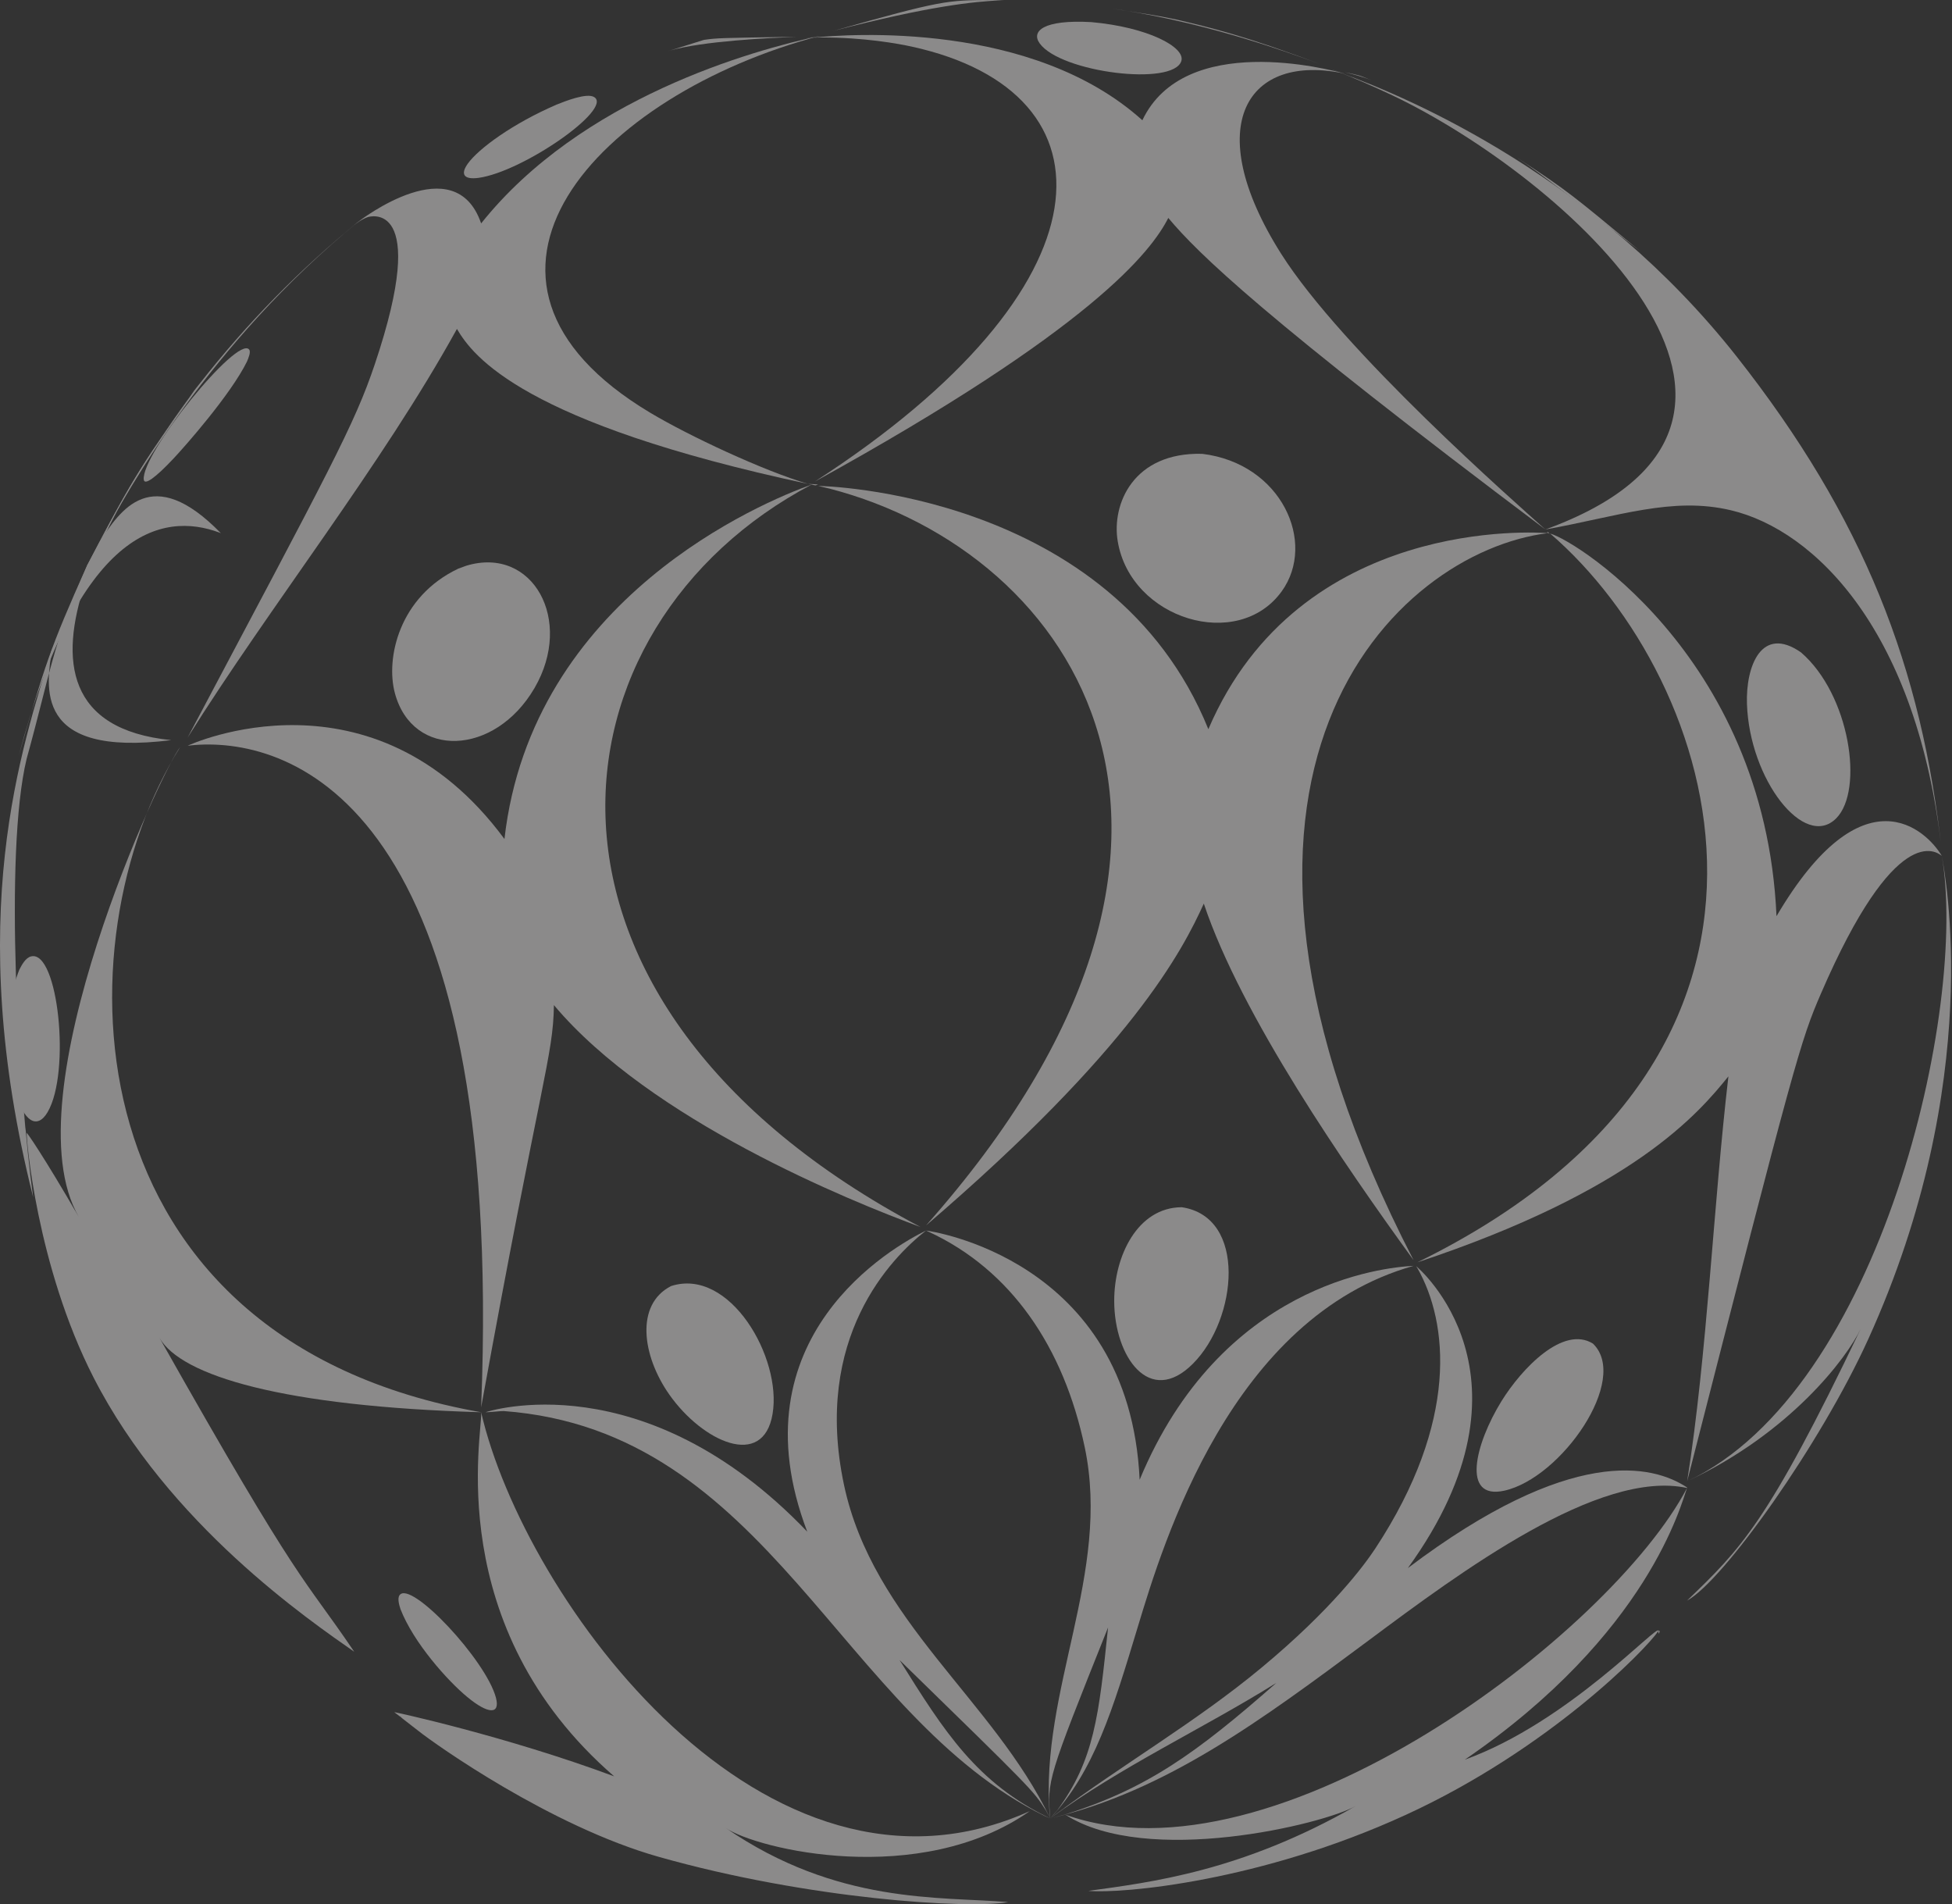 <?xml version="1.0" encoding="UTF-8"?>
<svg width="445px" height="434px" viewBox="0 0 445 434" version="1.1" xmlns="http://www.w3.org/2000/svg" xmlns:xlink="http://www.w3.org/1999/xlink">
    <rect x="0" y="0" width="445" height="434" fill="#333333" stroke="none"/>
    <!-- Generator: Sketch 55.1 (78136) - https://sketchapp.com -->
    <title>logo-icon</title>
    <desc>Created with Sketch.</desc>
    <g id="Badges" stroke="none" stroke-width="1" fill="none" fill-rule="evenodd" opacity="0.473">
        <g id="Certificate" transform="translate(-315, -87)" fill="#EDEAEA">
            <g id="logo-icon" style="mix-blend-mode: multiply;" transform="translate(315, 87)">
                <path d="M306.901,16.556 C306.828,16.531 306.698,16.506 306.641,16.486 C309.86,17.135 309.86,17.135 312.544,18.247 L311.446,17.843 C310.089,17.394 309.189,17.115 306.901,16.556" id="Fill-1"></path>
                <path d="M190.324,6.946 C190.158,6.996 189.934,7.055 189.767,7.095 C214.75,0.04 215.827,0.04 226.118,-1.10134124e-13 L229.415,0.05 L228.578,0.05 C221.823,0.349 211.989,1.382 190.324,6.946 M255.849,2.31 C255.152,2.19 254.221,2.076 253.509,1.966 C256.899,2.5 261.445,3.154 264.825,3.782 L268.174,4.451 C275.61,6.202 284.045,8.198 300.791,14.57 C294.81,12.345 276.609,5.598 255.849,2.31" id="Fill-2"></path>
                <path d="M152.595,11.556 C152.512,11.581 152.392,11.621 152.299,11.656 C154.706,10.888 157.91,9.88 160.338,9.131 L160.572,9.076 C163.682,8.657 163.682,8.657 181.499,8.388 C175.191,8.677 160.416,9.321 152.595,11.556" id="Fill-3"></path>
                <path d="M350.532,39.234 C357.61,44.444 373.726,57.108 373.851,57.212 C357.974,44.039 357.361,43.521 346.351,36.28 L345.738,35.886 C346.57,36.435 347.813,37.248 350.532,39.234" id="Fill-4"></path>
                <path d="M303.474,15.758 L303.474,15.758 C304.098,15.977 304.738,16.212 305.372,16.451 C304.717,16.277 304.098,15.992 303.474,15.758 M307.671,17.409 C307.036,17.15 306.194,16.825 305.575,16.576 C322.18,22.604 363.856,40.631 395.859,81.198 C424.929,118.077 438.123,152.072 442.694,194.206 C437.244,143.959 413.774,120.832 394.58,116.296 C381.241,113.137 368.994,117.678 352.301,120.682 C419.75,96.157 356.388,40.297 317.442,21.74 C316.647,21.361 312.476,19.39 307.671,17.409" id="Fill-5"></path>
                <path d="M237.029,9.905 C241.829,16.531 267.472,19.719 269.308,13.911 C270.301,10.738 261.569,6.167 248.782,5.04 C237.83,4.421 235.011,7.13 237.029,9.905" id="Fill-6"></path>
                <path d="M183.797,8.637 L183.797,8.637 C184.333,8.577 184.858,8.542 185.389,8.483 C184.916,8.602 184.916,8.602 183.797,8.637 M187.172,8.542 C186.637,8.542 185.909,8.562 185.363,8.577 C193.496,7.739 235.318,4.77 260.425,27.409 C270.03,7.185 302.938,15.758 306.657,16.81 C284.467,11.945 273.499,28.422 292.012,57.761 C306.043,79.986 345.784,114.834 352.301,120.682 C287.982,72.336 273.099,57.761 266.338,49.673 C262.474,57.272 249.052,74.886 185.732,109.774 C254.304,65.465 255.526,21.047 207.844,10.623 C204.916,9.984 197.048,8.513 187.172,8.542" id="Fill-7"></path>
                <path d="M106.65,37.293 C104.881,39.768 105.792,40.981 109.083,40.542 C119.214,39.15 139.682,24.889 135.496,22.154 C133.853,21.057 128.803,23.078 126.9,23.836 C116.827,28.187 109.083,33.895 106.65,37.293" id="Fill-8"></path>
                <path d="M80.627,51.374 L81.36,50.776 L81.448,50.711 C82.359,50.002 103.732,33.566 109.687,50.92 C132.454,22.364 171.368,11.486 187.032,8.143 C136.032,21.591 97.273,63.624 148.274,94.097 C157.026,99.326 174.01,107.289 184.208,110.293 C119.235,96.412 107.84,81.223 104.169,74.971 C87.075,105.972 61.505,138.211 42.773,168.114 C75.213,106.9 80.778,96.916 85.463,82.964 C98.22,44.968 83.991,49.438 83.846,49.478 C82.431,49.972 81.069,51.035 80.627,51.374" id="Fill-9"></path>
                <path d="M7.556,272.874 C-8.524,208.851 5.013,170.415 11.909,147.726 C10.531,156.443 7.457,172.67 39.034,168.693 C-8.482,163.953 31.998,105.279 45.545,87.41 L44.364,88.927 C33.579,104.106 30.339,108.692 19.881,128.835 C11.794,147.462 11.727,152.452 6.074,172.945 C0.858,194.535 4.264,248.958 7.556,272.874 C7.556,272.874 4.165,242.746 4.124,242.072" id="Fill-10"></path>
                <path d="M398.256,160.445 C398.839,177.715 411.403,193.797 418.621,186.497 C424.971,180.075 421.705,158.29 410.581,148.699 C401.595,142.422 397.965,151.798 398.256,160.445" id="Fill-11"></path>
                <path d="M352.857,121.515 C352.212,120.961 353.71,121.515 352.857,121.515 C356.711,121.515 402.36,148.59 404.991,208.821 C424.726,175.29 439.173,189.171 442.678,195.079 C442.647,195.039 442.72,195.119 442.678,195.079 C441.394,194.026 432.111,187.165 415.127,226.445 C410.493,237.153 409.276,241.239 384.626,337.616 C389.218,308.381 390.601,274.65 394.029,245.326 C387.18,253.798 372.348,271.372 323.1,287.724 C420.499,240.037 391.803,154.682 353.424,121.635" id="Fill-12"></path>
                <path d="M254.809,123.371 C257.773,141.16 282.225,148.595 292.205,134.763 C300.193,123.681 292.158,105.623 274.061,103.437 C258.413,103.038 253.384,114.854 254.809,123.371" id="Fill-13"></path>
                <path d="M184.219,110.293 L184.208,110.293 C184.957,110.313 185.732,110.358 186.491,110.428 C186.361,110.468 186.221,110.518 186.091,110.578 C186.044,110.593 185.992,110.628 185.94,110.628 C185.628,110.613 185.352,110.503 185.051,110.433 C184.775,110.388 184.489,110.333 184.219,110.293 M189.164,111.381 C188.369,111.176 187.313,110.942 186.517,110.757 C187.172,110.742 253.55,112.03 275.47,166.198 C296.329,117.489 350.553,121.341 352.857,121.515 C318.134,125.816 264.773,176.073 322.253,287.22 C306.698,265.794 282.953,231.464 274.435,205.952 C269.588,216.605 258.137,239.009 211.11,279.306 C289.376,191.147 245.261,125.956 189.164,111.381" id="Fill-14"></path>
                <path d="M90.024,157.995 C94.07,173.034 112.807,172.351 121.856,156.818 C130.873,141.335 121.45,124.394 106.332,128.93 C105.786,129.11 105.027,129.399 104.491,129.599 C90.955,136 87.887,150.067 90.024,157.995" id="Fill-15"></path>
                <path d="M44.442,169.801 C43.943,169.831 43.278,169.916 42.773,169.976 C43.153,169.751 84.995,150.59 115.001,191.227 C121.237,136.29 173.844,114.425 185.051,110.433 C123.988,142.592 112.661,228.256 209.851,279.665 C193.668,273.692 148.362,255.35 126.276,229.089 C126.109,240.84 123.358,245.52 109.687,320.771 C115.168,183.742 66.711,168.134 44.442,169.801" id="Fill-16"></path>
                <path d="M3.515,248.873 C5.382,255.625 8.471,257.541 10.858,253.474 C16.184,244.383 13.24,216.51 7.104,217.982 C5.809,218.286 4.946,219.973 4.42,220.981 C0.868,229.658 1.763,242.512 3.515,248.873" id="Fill-17"></path>
                <path d="M80.752,376.471 C68.864,358.887 68.983,362.759 36.34,304.893 C41.26,313.625 64.688,320.566 109.687,321.883 C15.45,305.288 13.292,214.439 41.078,170.265 C37.401,174.551 1.976,249.831 17.972,277.375 C9.74,263.174 6.105,258.04 6.084,258.209 C5.954,259.142 8.305,288.497 21.322,313.95 C38.457,347.466 70.548,369.326 80.752,376.471" id="Fill-18"></path>
                <path d="M106.504,386.77 C111.299,390.742 114.06,390.827 113.067,386.975 C110.831,378.392 93.586,360.03 91.085,363.578 C90.544,364.336 91.017,365.883 91.314,366.791 C94.267,374.371 101.969,383.018 106.504,386.77" id="Fill-19"></path>
                <path d="M229.842,433.524 C214.131,432.232 190.797,434.073 165.43,416.624 C172.497,421.489 209.659,430.39 234.772,412.787 C174.416,439.966 119.463,364.366 109.687,321.883 C110.103,326.404 100.451,370.583 140.015,404.873 C115.319,395.687 89.769,390.143 89.878,390.243 C93.186,392.813 90.653,390.662 91.246,391.296 L95.396,394.519 C99.109,397.483 125.496,416.249 150.203,423.225 C184.297,432.875 220.627,435.156 229.842,433.524" id="Fill-20"></path>
                <path d="M248.111,430.974 C262.261,429.023 283.052,426.548 309.059,411.629 C301.794,415.78 261.445,425.555 242.869,413.605 C290.624,430.7 367.226,372.29 384.595,339.143 C383.305,342.616 375.926,372.33 333.933,401.071 C357.647,392.503 378.188,369.705 378.074,371.726 C377.98,373.243 378.724,371.217 378.074,371.726 C375.078,376.147 352.857,398.785 320.5,413.64 C287.462,428.809 255.906,431.663 248.111,430.974" id="Fill-21"></path>
                <path d="M384.595,364.815 C396.702,353.124 402.859,347.466 424.191,302.862 C421.008,309.529 408.09,326.649 384.626,337.616 C428.866,316.934 448.685,229.543 442.678,195.079 C443.359,198.951 452.668,246.304 425.907,305.228 C415.08,329.069 392.869,360.334 384.595,364.815" id="Fill-22"></path>
                <path d="M342.279,319.379 C336.299,329.079 333.07,341.922 342.924,339.762 C355.925,336.893 371.584,314.369 363.149,306.241 C356.393,302.034 346.975,311.794 342.279,319.379" id="Fill-23"></path>
                <path d="M323.147,289.071 C322.861,288.587 323.147,289.071 322.84,288.587 C323.184,288.826 352.602,313.68 320.953,357.4 C358.141,329.308 376.826,333.834 384.626,339.048 C384.626,339.088 384.611,339.123 384.595,339.143 C364.574,334.802 332.971,358.279 312.076,373.842 C287.296,392.259 265.901,408.146 239.426,414.463 C240.393,414.219 241.688,413.879 242.655,413.605 C261.403,407.747 272.714,399.614 290.972,383.567 C273.972,394.16 255.651,402.563 239.426,414.463 L240.388,413.735 C255.885,402.153 272.709,392.463 287.618,380.074 C303.641,366.766 311.046,356.697 313.506,352.974 C332.664,323.874 330.142,301.401 323.147,289.071" id="Fill-24"></path>
                <path d="M254.008,296.555 C254.039,309.279 262.105,320.721 271.96,310.811 C282.1,300.672 284.357,277.375 269.412,275.154 C259.375,275.179 253.982,286.217 254.008,296.555" id="Fill-25"></path>
                <path d="M211.672,280.728 C211.11,280.459 211.672,280.728 211.11,280.469 C211.578,280.518 257.461,286.706 259.806,337.272 C278.289,292.768 315.076,288.866 322.253,288.517 C280.728,300.178 265.23,351.473 259.39,370.788 C253.634,389.829 249.489,403.561 239.426,414.463 C239.884,413.914 240.518,413.166 241.007,412.627 C249.468,401.131 250.518,391.051 252.604,370.943 C238.719,405.691 238.719,405.691 239.426,414.463 C239.39,414.209 239.332,413.869 239.301,413.605 C237.008,385.198 253.342,358.598 247.284,329.837 C242.479,307.039 230.513,289.43 211.672,280.728" id="Fill-26"></path>
                <path d="M152.595,317.872 C160.146,328.595 173.984,334.962 176.122,322.278 C178.306,309.469 166.361,288.791 152.98,293.123 C144.784,297.329 146.36,309.005 152.595,317.872" id="Fill-27"></path>
                <path d="M114.814,321.609 C114.273,321.584 111.236,321.913 110.69,321.883 C111.018,321.754 146.646,310.038 184.026,349.102 C167.109,304.734 203.606,284.141 211.11,280.469 C203.117,286.731 185.326,304.923 192.394,338.375 C198.957,369.446 226.451,387.424 239.426,414.463 C239.114,413.914 238.719,413.176 238.438,412.642 C235.515,408.051 235.515,408.051 205.072,378.357 C215.255,394.629 222.618,406.395 239.426,414.463 L238.261,413.959 C191.338,390.986 175.43,326.07 114.814,321.609" id="Fill-28"></path>
                <path d="M79.53,52.312 L79.53,52.312 C79.81,52.088 80.055,51.863 80.33,51.634 C80.055,51.863 79.784,52.083 79.53,52.312 M80.575,51.424 L80.091,51.828 C80.523,51.479 80.928,51.125 81.36,50.776 C81.126,50.975 80.814,51.23 80.575,51.424" id="Fill-29"></path>
                <path d="M39.554,104.515 C35.399,108.936 32.929,110.683 32.778,109.32 C32.128,103.507 54.141,76.333 56.799,79.666 C57.23,80.21 56.648,81.592 56.289,82.436 C52.576,89.955 42.144,101.766 39.554,104.515" id="Fill-30"></path>
                <path d="M50.132,121.43 C36.741,116.386 17.905,121.116 4.228,172.386 C10.208,151.718 11.285,147.986 19.881,128.835 C29.117,111.271 31.322,107.095 44.364,88.927 L45.545,87.41 C56.393,73.574 68.25,61.484 81.807,50.426 C47.563,78.424 29.476,111.201 22.684,123.546 C27.401,116.296 34.541,105.294 50.361,121.535 C50.303,121.515 50.189,121.47 50.132,121.43" id="Fill-31"></path>
            </g>
        </g>
    </g>
</svg>